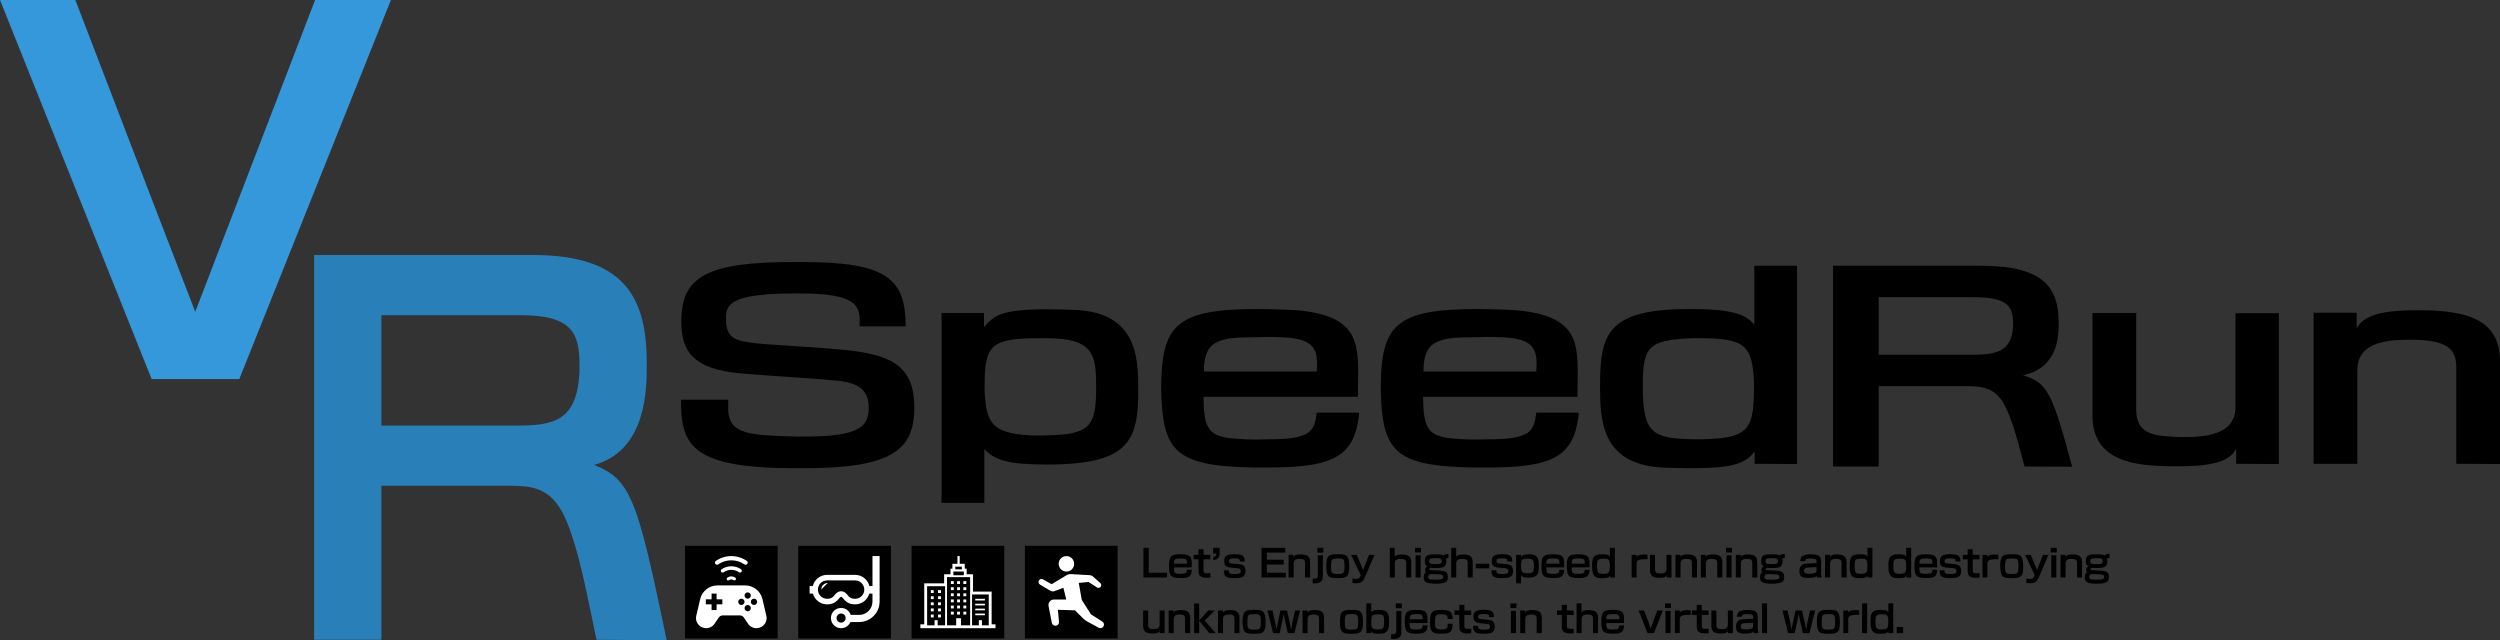 <?xml version="1.0" encoding="utf-8"?>
<!-- Generator: Adobe Illustrator 12.0.0, SVG Export Plug-In . SVG Version: 6.00 Build 51448)  -->
<!DOCTYPE svg PUBLIC "-//W3C//DTD SVG 1.1//EN" "http://www.w3.org/Graphics/SVG/1.1/DTD/svg11.dtd">
<svg  version="1.1" id="レイヤー_1" xmlns="http://www.w3.org/2000/svg" xmlns:xlink="http://www.w3.org/1999/xlink" width="1486.982" height="380.808"
	 viewBox="0 0 1486.982 380.808" overflow="visible" enable-background="new 0 0 1486.982 380.808" xml:space="preserve">
<rect x="0" y="0" width="1486.982" height="380.808" fill="#333333" stroke="none"/>
<g>
	<path fill="#3498DB" d="M90.19,225.476L0,0h44.813l42.841,111.611l28.466,73.843L187.428,0h45.095l-90.19,225.476H90.19z"/>
</g>
<g>
	<path fill="#2980B9" d="M354.813,380.527c-4.51-20.574-10.146-54.115-19.166-73.563c-7.327-15.219-16.91-18.037-31.284-18.037
		h-77.508v91.6h-40.021V151.668h129.931c55.523,0,67.924,25.93,67.924,64.542c0,15.221,0,51.578-31.284,60.314
		c21.702,8.738,25.647,19.73,43.122,104.283L354.813,380.527z M344.667,217.337c0-18.883-3.946-29.875-35.23-29.875h-82.581v65.67
		h80.607c21.984,0,35.795-2.818,37.204-31.848V217.337z"/>
</g>
<g>
	<path d="M473.292,278.5c-62.511,0-68.245-13.822-68.245-40.732h28.101v6.471c0.765,14.115,12.808,14.705,40.909,15.439h4.014
		c34.409,0,38.615-6.471,38.615-17.352c0-10.146-5.735-14.559-18.543-15.881c-14.528-1.471-43.776-3.088-58.305-4.412
		c-27.527-2.646-34.6-12.94-34.6-30.88c0-27.204,15.866-35.292,67.289-35.292h4.97c50.275,0,61.172,10.146,61.172,38.233h-27.336
		v-3.235c0-9.264-2.677-16.323-35.365-16.323h-2.676c-40.336,0-41.482,6.912-41.482,15.44c0,11.764,6.309,12.939,18.543,14.264
		c11.47,1.176,35.938,2.205,52.569,3.971c28.674,2.793,40.908,10.588,40.908,34.262c0,25.881-14.337,36.027-66.333,36.027H473.292z"
		/>
	<path d="M560.041,299.087V186.153h25.233v8.382c6.117-7.059,10.323-10.588,38.232-10.588c6.5,0,12.999,0.294,17.205,0.441
		c35.556,2.206,36.32,28.233,36.32,47.496c0,30.146-5.161,44.41-54.099,44.41c-22.557,0-31.351-2.354-37.468-9.264v32.057H560.041z
		 M585.657,233.503c1.338,17.498,3.059,25.586,33.453,25.586c1.529,0,2.867-0.146,4.206-0.146
		c24.851-0.59,28.674-5.295,28.674-28.381c0-19.999-1.529-29.41-30.013-29.41h-3.059c-29.821,0-33.262,3.971-33.262,28.527V233.503z
		"/>
	<path d="M745.889,278.058c-47.791-0.734-54.29-10.146-55.246-46.174c0-38.674,8.603-48.084,57.73-48.084
		c2.868,0,5.544,0.147,8.412,0.147c5.734,0.147,11.469,0.294,16.057,0.735c33.836,3.382,34.983,18.528,34.983,37.938
		c0,4.705-0.191,9.412-0.191,13.383h-91.758c0,20.291,3.632,23.82,19.881,24.998c3.632,0.293,7.455,0.441,11.47,0.441
		c2.294,0,4.588-0.148,7.073-0.148c25.233,0,27.527-4.559,28.865-15.881h25.233c0,2.059-0.383,3.971-0.765,5.883
		c-3.823,22.352-19.499,26.762-54.099,26.762H745.889z M783.165,221.003c0-1.471,0.191-3.235,0.191-5
		c0-12.939-7.456-15.587-29.057-15.587c-2.485,0-4.971,0.147-7.265,0.147c-22.366,0-30.968,1.911-30.968,20.439H783.165z"/>
	<path d="M876.489,278.058c-47.79-0.734-54.29-10.146-55.245-46.174c0-38.674,8.602-48.084,57.73-48.084
		c2.867,0,5.544,0.147,8.411,0.147c5.735,0.147,11.47,0.294,16.058,0.735c33.836,3.382,34.982,18.528,34.982,37.938
		c0,4.705-0.191,9.412-0.191,13.383h-91.758c0,20.291,3.633,23.82,19.881,24.998c3.633,0.293,7.456,0.441,11.471,0.441
		c2.293,0,4.588-0.148,7.072-0.148c25.233,0,27.527-4.559,28.865-15.881H939c0,2.059-0.383,3.971-0.766,5.883
		c-3.822,22.352-19.498,26.762-54.099,26.762H876.489z M913.766,221.003c0-1.471,0.191-3.235,0.191-5
		c0-12.939-7.455-15.587-29.057-15.587c-2.484,0-4.97,0.147-7.264,0.147c-22.366,0-30.969,1.911-30.969,20.439H913.766z"/>
	<path d="M1043.643,275.853V268.5c-5.162,6.766-11.471,10-38.232,10c-6.5,0-13-0.295-17.205-0.441
		c-35.747-2.205-36.512-28.086-36.512-48.82c0-30.88,4.588-45.438,53.143-45.438c26.572,0,33.453,3.382,38.615,9.264v-34.998h25.424
		V276L1043.643,275.853z M1006.557,201.152c-25.807,1.176-29.439,4.559-29.439,28.234c0,28.967,5.735,31.32,30.777,31.908
		c33.453,0,35.365-5.293,35.365-33.379c-0.765-23.676-6.309-26.764-33.645-26.764H1006.557z"/>
	<path d="M1204.217,277.47c-3.059-10.734-6.882-28.232-12.999-38.379c-4.97-7.941-11.47-9.412-21.219-9.412h-52.569v47.791h-27.146
		V158.066h88.126c37.658,0,46.07,13.528,46.07,33.674c0,7.94,0,26.909-21.22,31.468c14.72,4.559,17.396,10.295,29.248,54.408
		L1204.217,277.47z M1197.335,192.329c0-9.852-2.677-15.587-23.896-15.587h-56.01v34.262h54.672c14.91,0,24.277-1.471,25.233-16.616
		V192.329z"/>
	<path d="M1330.039,275.853v-9.117c-2.867,6.322-10.705,10.588-33.645,10.588h-3.059c-21.793,0-48.746-2.059-48.746-29.998v-61.173
		h25.998v57.202c0,15.146,10.322,16.027,26.38,16.617h2.867c21.983,0,29.821-6.471,29.821-18.234V186.3h25.807V276L1330.039,275.853
		z"/>
	<path d="M1460.984,275.853v-57.35c0-11.47-5.926-16.028-25.807-16.469c-14.528,0-33.07,0.881-33.07,18.234v55.584h-25.998v-89.847
		h25.615v9.412c4.396-8.971,18.734-10.882,35.557-10.882h3.632c26.188,0.294,46.069,5.441,46.069,30.292V276L1460.984,275.853z"/>
</g>
<rect x="407.405" y="324.63" width="55.144" height="55.143"/>
<rect x="474.803" y="324.63" width="55.144" height="55.143"/>
<rect x="542.2" y="324.63" width="55.143" height="55.143"/>
<rect x="609.597" y="324.63" width="55.144" height="55.143"/>
<g>
	<path d="M680.12,343.478V325.81h3.132v14.867h10.918v2.822L680.12,343.478z"/>
	<path d="M701.691,343.81c-5.514-0.111-6.264-1.523-6.374-6.926c0-5.803,0.992-7.213,6.661-7.213c0.331,0,0.64,0.021,0.971,0.021
		c0.661,0.021,1.323,0.045,1.853,0.109c3.904,0.508,4.036,2.779,4.036,5.691c0,0.705-0.021,1.412-0.021,2.008h-10.588
		c0,3.043,0.419,3.572,2.294,3.75c0.419,0.043,0.86,0.064,1.323,0.064c0.265,0,0.53-0.021,0.816-0.021
		c2.912,0,3.177-0.684,3.331-2.383h2.911c0,0.311-0.044,0.596-0.088,0.883c-0.441,3.354-2.25,4.016-6.242,4.016H701.691z
		 M705.993,335.251c0-0.221,0.021-0.486,0.021-0.75c0-1.941-0.86-2.338-3.353-2.338c-0.286,0-0.573,0.021-0.838,0.021
		c-2.581,0-3.573,0.287-3.573,3.066H705.993z"/>
	<path d="M719.928,343.589c-0.419,0.043-1.234,0.066-1.94,0.066h-0.464c-2.911-0.045-4.676-0.928-4.676-3.773v-7.211h-2.867v-2.648
		h2.867v-3.352h3.021v3.352h4.037v2.648h-4.059v6.484c0,1.322,0.287,1.742,1.875,1.785h0.242c0.684,0,1.39-0.064,1.963-0.109
		V343.589z"/>
	<path d="M721.658,331.171c1.499,0,1.764-1.016,1.764-1.92h-1.853v-3.418h3.86v3.439c0,2.361-1.279,3.771-3.771,3.771V331.171z"/>
	<path d="M737.468,333.994v-0.154c-0.088-1.455-0.706-1.742-3.242-1.742c-2.625,0-3.286,0.396-3.286,1.654
		c0,0.883,0.419,1.258,1.323,1.367c1.213,0.154,3.507,0.287,4.918,0.463c2.096,0.266,3.618,0.971,3.618,4.146
		c0,3.375-2.008,4.125-6.331,4.125c-5.117,0-6.528-0.729-6.551-4.676h2.912c0,1.963,0.771,2.25,3.728,2.25
		c3.374,0,3.396-0.861,3.396-1.742c0-0.773-0.088-1.457-1.5-1.654c-1.434-0.178-3.882-0.332-5.184-0.529
		c-2.624-0.441-3.132-1.896-3.132-3.574v-0.352c0.11-2.449,0.927-3.949,6.198-3.949c5.823,0,5.911,1.854,5.999,4.367H737.468z"/>
	<path d="M750.35,343.457V325.81h14.095v2.867h-10.94v4.236h10.058v2.867h-10.058v4.875h11.293v2.822L750.35,343.457z"/>
	<path d="M776.249,343.478v-8.602c0-1.721-0.684-2.404-2.978-2.471c-1.677,0-3.816,0.133-3.816,2.734v8.338h-2.999v-13.477h2.955
		v1.412c0.508-1.346,2.162-1.633,4.103-1.633h0.42c3.021,0.045,5.315,0.816,5.315,4.545v9.174L776.249,343.478z"/>
	<path d="M781.759,347.007l-0.993-0.021v-2.846h1.302c1.081-0.066,1.742-0.396,1.742-1.566v-12.285h3.022v12.771
		c0,3.219-2.515,3.947-4.853,3.947H781.759z M783.523,328.722v-2.912h3.595v2.912H783.523z"/>
	<path d="M795.905,329.648c4.831,0,6.529,0.398,6.64,7.059c0,6.066-1.104,7.191-6.684,7.191c-5.779,0-6.882-0.816-7.014-6.992
		C788.848,330.201,790.348,329.648,795.905,329.648z M799.699,336.794c0-4.213-0.529-4.631-3.573-4.631
		c-0.265,0-0.529,0.021-0.794,0.021c-3.065,0.133-3.617,0.199-3.617,4.699c0,4.08,0.507,4.521,3.728,4.521
		c0.242,0,0.507-0.023,0.771-0.023C799.368,341.382,799.699,340.787,799.699,336.794z"/>
	<path d="M809.373,342.066l-5.734-12.043h3.353l3.794,8.955l3.463-8.955h3.33l-5.867,13.566c-1.059,2.602-2.536,3.33-5.072,3.33
		c-0.75,0-1.368-0.045-2.206-0.133v-2.602c1.059,0.131,2.051,0.154,2.184,0.154c1.037,0,1.875-0.309,2.316-1.279L809.373,342.066z"
		/>
	<path d="M836.411,343.478v-8.602c0-1.324-0.354-2.383-2.912-2.471c-2.095,0-3.882,0.266-3.882,2.734v8.338h-3V325.81h2.956v5.582
		c0.573-1.479,2.536-1.611,4.213-1.611h0.331c3.948,0.066,5.293,1.588,5.293,4.545v9.174L836.411,343.478z"/>
	<path d="M841.652,328.589v-2.756h3.596v2.756H841.652z M841.961,343.478v-13.211h3.022v13.211H841.961z"/>
	<path d="M861.521,331.898c-0.685,0.023-1.214,0.178-1.479,0.553c0.066,0.109,0.221,0.639,0.221,1.41
		c0,0.354-0.044,0.684-0.088,0.971c-0.419,2.141-1.037,3.021-6.198,3.021c-1.742,0-2.228-0.021-2.801-0.176
		c-0.354,0.154-1.081,0.551-1.081,0.926c0,0.045,0,0.111,0.021,0.154c0.089,0.287,0.64,0.354,1.037,0.398
		c1.059,0.109,4.213,0.043,6.463,0.352c2.36,0.332,3.595,1.059,3.595,3.684c0,2.824-1.301,3.992-7.322,3.992
		c-6.088,0-7.036-1.234-7.036-3.947c0-0.859,0.065-2.205,1.411-2.955c-0.198-0.09-0.617-0.354-0.617-1.434
		c0-0.111,0-0.244,0.021-0.354c0.066-0.771,0.993-1.5,1.346-1.699c-0.728-0.197-1.323-1.08-1.434-1.809
		c-0.044-0.396-0.088-0.992-0.088-1.322c0-3.309,1.345-3.971,6.352-3.971c2.758,0,4.125,0.221,4.721,0.684
		c0.375-0.354,1.015-0.639,1.632-0.816c0.133-0.066,0.86-0.133,1.214-0.133h0.11V331.898z M858.367,343.125
		c0-0.529-0.089-1.189-1.279-1.344c-1.985-0.309-4.213-0.266-6-0.309h-0.044c-0.485,0-1.566,0.352-1.566,1.609
		c0,1.301,0.485,1.697,4.015,1.697c0.331,0,0.684-0.021,1.015-0.021c2.228,0,3.86-0.088,3.86-1.566V343.125z M853.669,332.009
		c-3.066,0-3.552,0.418-3.552,1.941c0,1.498,0.993,1.564,3.463,1.564c3.177,0,3.904-0.088,3.904-1.809
		c0-0.242-0.021-0.463-0.066-0.662c-0.265-0.904-1.103-1.035-3.308-1.035H853.669z"/>
	<path d="M872.956,343.478v-8.602c0-1.324-0.354-2.383-2.912-2.471c-2.095,0-3.882,0.266-3.882,2.734v8.338h-3V325.81h2.956v5.582
		c0.573-1.479,2.536-1.611,4.213-1.611h0.331c3.948,0.066,5.293,1.588,5.293,4.545v9.174L872.956,343.478z"/>
	<path d="M877.738,338.052v-2.734h8.007v2.734H877.738z"/>
	<path d="M896.619,333.994v-0.154c-0.088-1.455-0.706-1.742-3.242-1.742c-2.625,0-3.287,0.396-3.287,1.654
		c0,0.883,0.419,1.258,1.323,1.367c1.214,0.154,3.508,0.287,4.919,0.463c2.096,0.266,3.617,0.971,3.617,4.146
		c0,3.375-2.007,4.125-6.33,4.125c-5.117,0-6.528-0.729-6.551-4.676h2.911c0,1.963,0.772,2.25,3.728,2.25
		c3.375,0,3.397-0.861,3.397-1.742c0-0.773-0.089-1.457-1.5-1.654c-1.434-0.178-3.882-0.332-5.184-0.529
		c-2.625-0.441-3.132-1.896-3.132-3.574v-0.352c0.11-2.449,0.926-3.949,6.198-3.949c5.822,0,5.911,1.854,5.999,4.367H896.619z"/>
	<path d="M901.768,346.964v-16.941h2.911v1.258c0.706-1.059,1.191-1.588,4.411-1.588c0.75,0,1.5,0.045,1.985,0.066
		c4.103,0.33,4.191,4.234,4.191,7.125c0,4.521-0.596,6.66-6.242,6.66c-2.604,0-3.618-0.354-4.323-1.389v4.809H901.768z
		 M904.723,337.126c0.154,2.625,0.354,3.838,3.86,3.838c0.177,0,0.331-0.023,0.485-0.023c2.867-0.088,3.309-0.793,3.309-4.256
		c0-3-0.177-4.412-3.463-4.412h-0.354c-3.44,0-3.838,0.596-3.838,4.279V337.126z"/>
	<path d="M923.211,343.81c-5.514-0.111-6.264-1.523-6.374-6.926c0-5.803,0.992-7.213,6.661-7.213c0.331,0,0.64,0.021,0.971,0.021
		c0.661,0.021,1.323,0.045,1.853,0.109c3.904,0.508,4.036,2.779,4.036,5.691c0,0.705-0.021,1.412-0.021,2.008h-10.588
		c0,3.043,0.419,3.572,2.294,3.75c0.419,0.043,0.86,0.064,1.323,0.064c0.265,0,0.529-0.021,0.816-0.021
		c2.911,0,3.176-0.684,3.33-2.383h2.912c0,0.311-0.044,0.596-0.088,0.883c-0.441,3.354-2.25,4.016-6.242,4.016H923.211z
		 M927.512,335.251c0-0.221,0.022-0.486,0.022-0.75c0-1.941-0.86-2.338-3.353-2.338c-0.287,0-0.573,0.021-0.838,0.021
		c-2.581,0-3.573,0.287-3.573,3.066H927.512z"/>
	<path d="M938.281,343.81c-5.514-0.111-6.264-1.523-6.374-6.926c0-5.803,0.992-7.213,6.661-7.213c0.331,0,0.64,0.021,0.971,0.021
		c0.661,0.021,1.323,0.045,1.853,0.109c3.904,0.508,4.036,2.779,4.036,5.691c0,0.705-0.021,1.412-0.021,2.008h-10.588
		c0,3.043,0.419,3.572,2.294,3.75c0.419,0.043,0.86,0.064,1.323,0.064c0.265,0,0.529-0.021,0.816-0.021
		c2.911,0,3.176-0.684,3.33-2.383h2.912c0,0.311-0.044,0.596-0.088,0.883c-0.441,3.354-2.25,4.016-6.242,4.016H938.281z
		 M942.582,335.251c0-0.221,0.022-0.486,0.022-0.75c0-1.941-0.86-2.338-3.353-2.338c-0.287,0-0.573,0.021-0.838,0.021
		c-2.581,0-3.573,0.287-3.573,3.066H942.582z"/>
	<path d="M957.568,343.478v-1.102c-0.596,1.014-1.323,1.498-4.411,1.498c-0.75,0-1.5-0.043-1.985-0.064
		c-4.125-0.332-4.213-4.213-4.213-7.324c0-4.631,0.529-6.814,6.132-6.814c3.066,0,3.86,0.506,4.456,1.389v-5.25h2.934V343.5
		L957.568,343.478z M953.289,332.273c-2.978,0.178-3.396,0.684-3.396,4.236c0,4.344,0.662,4.697,3.551,4.785
		c3.86,0,4.081-0.793,4.081-5.006c-0.088-3.553-0.728-4.016-3.882-4.016H953.289z"/>
	<path d="M970.489,343.478v-13.455h2.934l0.021,1.369c0.64-1.215,1.875-1.59,4.39-1.59c0.552,0,1.434,0,2.096,0.045v2.824
		c-0.485-0.045-1.125-0.066-1.742-0.066c-3.772,0-4.765,0.926-4.765,2.689v8.184H970.489z"/>
	<path d="M991.253,343.478v-1.367c-0.33,0.949-1.234,1.588-3.882,1.588h-0.353c-2.515,0-5.625-0.309-5.625-4.5v-9.176h3v8.58
		c0,2.273,1.191,2.404,3.044,2.494h0.331c2.536,0,3.44-0.971,3.44-2.736v-8.314h2.978V343.5L991.253,343.478z"/>
	<path d="M1006.362,343.478v-8.602c0-1.721-0.684-2.404-2.978-2.471c-1.677,0-3.816,0.133-3.816,2.734v8.338h-2.999v-13.477h2.955
		v1.412c0.508-1.346,2.162-1.633,4.103-1.633h0.42c3.021,0.045,5.315,0.816,5.315,4.545v9.174L1006.362,343.478z"/>
	<path d="M1021.432,343.478v-8.602c0-1.721-0.684-2.404-2.978-2.471c-1.677,0-3.816,0.133-3.816,2.734v8.338h-2.999v-13.477h2.955
		v1.412c0.508-1.346,2.162-1.633,4.103-1.633h0.419c3.022,0.045,5.316,0.816,5.316,4.545v9.174L1021.432,343.478z"/>
	<path d="M1026.603,328.589v-2.756h3.596v2.756H1026.603z M1026.911,343.478v-13.211h3.022v13.211H1026.911z"/>
	<path d="M1042.232,343.478v-8.602c0-1.721-0.684-2.404-2.978-2.471c-1.677,0-3.816,0.133-3.816,2.734v8.338h-2.999v-13.477h2.955
		v1.412c0.508-1.346,2.162-1.633,4.103-1.633h0.419c3.022,0.045,5.316,0.816,5.316,4.545v9.174L1042.232,343.478z"/>
	<path d="M1061.541,331.898c-0.685,0.023-1.214,0.178-1.479,0.553c0.066,0.109,0.221,0.639,0.221,1.41
		c0,0.354-0.044,0.684-0.088,0.971c-0.419,2.141-1.037,3.021-6.198,3.021c-1.742,0-2.228-0.021-2.801-0.176
		c-0.354,0.154-1.081,0.551-1.081,0.926c0,0.045,0,0.111,0.021,0.154c0.089,0.287,0.64,0.354,1.037,0.398
		c1.059,0.109,4.213,0.043,6.463,0.352c2.36,0.332,3.595,1.059,3.595,3.684c0,2.824-1.301,3.992-7.322,3.992
		c-6.088,0-7.036-1.234-7.036-3.947c0-0.859,0.065-2.205,1.411-2.955c-0.198-0.09-0.617-0.354-0.617-1.434
		c0-0.111,0-0.244,0.021-0.354c0.066-0.771,0.993-1.5,1.346-1.699c-0.728-0.197-1.323-1.08-1.434-1.809
		c-0.044-0.396-0.088-0.992-0.088-1.322c0-3.309,1.345-3.971,6.352-3.971c2.758,0,4.125,0.221,4.721,0.684
		c0.375-0.354,1.015-0.639,1.632-0.816c0.133-0.066,0.86-0.133,1.214-0.133h0.11V331.898z M1058.387,343.125
		c0-0.529-0.089-1.189-1.279-1.344c-1.985-0.309-4.213-0.266-6-0.309h-0.044c-0.485,0-1.566,0.352-1.566,1.609
		c0,1.301,0.485,1.697,4.015,1.697c0.331,0,0.684-0.021,1.015-0.021c2.228,0,3.86-0.088,3.86-1.566V343.125z M1053.688,332.009
		c-3.066,0-3.552,0.418-3.552,1.941c0,1.498,0.993,1.564,3.463,1.564c3.177,0,3.904-0.088,3.904-1.809
		c0-0.242-0.021-0.463-0.066-0.662c-0.265-0.904-1.103-1.035-3.308-1.035H1053.688z"/>
	<path d="M1080.783,343.478c-0.11-0.287-0.132-0.551-0.198-0.859c-0.75,0.859-2.471,1.125-4.698,1.125
		c-4.234,0-5.47-0.838-5.624-3.904v-0.133c0-3.838,2.47-4.301,4.014-4.477c1.544-0.178,5.956-0.266,6.154-0.287
		c0.022-0.088,0.022-0.553,0.022-1.037c0-0.992-0.243-1.721-3.044-1.721h-0.508c-2.117,0-2.911,0.221-3.109,1.104
		c-0.045,0.109-0.045,0.242-0.045,0.33v0.133h-2.955c0.132-3.109,2.073-4.037,6.176-4.037h0.441
		c3.684,0.088,5.801,0.596,5.801,4.324v6.484c0,0.971,0.088,1.83,0.375,2.977L1080.783,343.478z M1080.475,337.369
		c-1.213,0.021-4.059,0.088-5.47,0.242c-0.75,0.088-1.963,0.309-1.963,1.875c0,1.324,0.661,1.787,3.484,1.787
		c3.772,0,3.948-1.258,3.948-2.141V337.369z"/>
	<path d="M1095.337,343.478v-8.602c0-1.721-0.684-2.404-2.978-2.471c-1.677,0-3.816,0.133-3.816,2.734v8.338h-2.999v-13.477h2.955
		v1.412c0.508-1.346,2.162-1.633,4.103-1.633h0.42c3.021,0.045,5.315,0.816,5.315,4.545v9.174L1095.337,343.478z"/>
	<path d="M1110.781,343.478v-1.102c-0.596,1.014-1.323,1.498-4.411,1.498c-0.75,0-1.5-0.043-1.985-0.064
		c-4.125-0.332-4.213-4.213-4.213-7.324c0-4.631,0.529-6.814,6.132-6.814c3.066,0,3.86,0.506,4.456,1.389v-5.25h2.934V343.5
		L1110.781,343.478z M1106.502,332.273c-2.978,0.178-3.396,0.684-3.396,4.236c0,4.344,0.662,4.697,3.551,4.785
		c3.86,0,4.081-0.793,4.081-5.006c-0.088-3.553-0.728-4.016-3.882-4.016H1106.502z"/>
	<path d="M1133.835,343.478v-1.102c-0.596,1.014-1.323,1.498-4.411,1.498c-0.75,0-1.5-0.043-1.985-0.064
		c-4.125-0.332-4.213-4.213-4.213-7.324c0-4.631,0.529-6.814,6.132-6.814c3.066,0,3.86,0.506,4.456,1.389v-5.25h2.934V343.5
		L1133.835,343.478z M1129.556,332.273c-2.978,0.178-3.396,0.684-3.396,4.236c0,4.344,0.662,4.697,3.551,4.785
		c3.86,0,4.081-0.793,4.081-5.006c-0.088-3.553-0.728-4.016-3.882-4.016H1129.556z"/>
	<path d="M1145.062,343.81c-5.515-0.111-6.264-1.523-6.374-6.926c0-5.803,0.992-7.213,6.661-7.213c0.331,0,0.64,0.021,0.971,0.021
		c0.661,0.021,1.323,0.045,1.853,0.109c3.904,0.508,4.036,2.779,4.036,5.691c0,0.705-0.021,1.412-0.021,2.008h-10.588
		c0,3.043,0.419,3.572,2.294,3.75c0.419,0.043,0.86,0.064,1.323,0.064c0.265,0,0.529-0.021,0.816-0.021
		c2.911,0,3.176-0.684,3.33-2.383h2.912c0,0.311-0.044,0.596-0.088,0.883c-0.441,3.354-2.25,4.016-6.242,4.016H1145.062z
		 M1149.362,335.251c0-0.221,0.022-0.486,0.022-0.75c0-1.941-0.86-2.338-3.353-2.338c-0.287,0-0.573,0.021-0.838,0.021
		c-2.581,0-3.573,0.287-3.573,3.066H1149.362z"/>
	<path d="M1163.166,333.994v-0.154c-0.088-1.455-0.706-1.742-3.242-1.742c-2.625,0-3.287,0.396-3.287,1.654
		c0,0.883,0.419,1.258,1.323,1.367c1.214,0.154,3.508,0.287,4.919,0.463c2.096,0.266,3.617,0.971,3.617,4.146
		c0,3.375-2.007,4.125-6.33,4.125c-5.117,0-6.528-0.729-6.551-4.676h2.911c0,1.963,0.772,2.25,3.728,2.25
		c3.375,0,3.397-0.861,3.397-1.742c0-0.773-0.089-1.457-1.5-1.654c-1.434-0.178-3.882-0.332-5.184-0.529
		c-2.625-0.441-3.132-1.896-3.132-3.574v-0.352c0.11-2.449,0.926-3.949,6.198-3.949c5.822,0,5.911,1.854,5.999,4.367H1163.166z"/>
	<path d="M1177.433,343.589c-0.42,0.043-1.235,0.066-1.941,0.066h-0.463c-2.912-0.045-4.677-0.928-4.677-3.773v-7.211h-2.867v-2.648
		h2.867v-3.352h3.022v3.352h4.036v2.648h-4.059v6.484c0,1.322,0.287,1.742,1.875,1.785h0.242c0.685,0,1.39-0.064,1.964-0.109
		V343.589z"/>
	<path d="M1179.162,343.478v-13.455h2.934l0.021,1.369c0.64-1.215,1.875-1.59,4.39-1.59c0.552,0,1.434,0,2.096,0.045v2.824
		c-0.485-0.045-1.125-0.066-1.742-0.066c-3.772,0-4.765,0.926-4.765,2.689v8.184H1179.162z"/>
	<path d="M1196.771,329.648c4.831,0,6.529,0.398,6.64,7.059c0,6.066-1.104,7.191-6.684,7.191c-5.779,0-6.882-0.816-7.014-6.992
		C1189.714,330.201,1191.213,329.648,1196.771,329.648z M1200.565,336.794c0-4.213-0.529-4.631-3.573-4.631
		c-0.265,0-0.529,0.021-0.794,0.021c-3.065,0.133-3.617,0.199-3.617,4.699c0,4.08,0.507,4.521,3.728,4.521
		c0.242,0,0.507-0.023,0.771-0.023C1200.234,341.382,1200.565,340.787,1200.565,336.794z"/>
	<path d="M1210.239,342.066l-5.734-12.043h3.353l3.794,8.955l3.463-8.955h3.33l-5.867,13.566c-1.059,2.602-2.536,3.33-5.072,3.33
		c-0.75,0-1.368-0.045-2.206-0.133v-2.602c1.059,0.131,2.051,0.154,2.184,0.154c1.037,0,1.875-0.309,2.316-1.279L1210.239,342.066z"
		/>
	<path d="M1219.751,328.589v-2.756h3.596v2.756H1219.751z M1220.06,343.478v-13.211h3.022v13.211H1220.06z"/>
	<path d="M1235.381,343.478v-8.602c0-1.721-0.684-2.404-2.978-2.471c-1.677,0-3.816,0.133-3.816,2.734v8.338h-2.999v-13.477h2.955
		v1.412c0.508-1.346,2.162-1.633,4.103-1.633h0.419c3.022,0.045,5.316,0.816,5.316,4.545v9.174L1235.381,343.478z"/>
	<path d="M1254.69,331.898c-0.685,0.023-1.214,0.178-1.479,0.553c0.066,0.109,0.221,0.639,0.221,1.41
		c0,0.354-0.044,0.684-0.088,0.971c-0.419,2.141-1.037,3.021-6.198,3.021c-1.742,0-2.228-0.021-2.801-0.176
		c-0.354,0.154-1.081,0.551-1.081,0.926c0,0.045,0,0.111,0.021,0.154c0.089,0.287,0.64,0.354,1.037,0.398
		c1.059,0.109,4.213,0.043,6.463,0.352c2.36,0.332,3.595,1.059,3.595,3.684c0,2.824-1.301,3.992-7.322,3.992
		c-6.088,0-7.036-1.234-7.036-3.947c0-0.859,0.065-2.205,1.411-2.955c-0.198-0.09-0.617-0.354-0.617-1.434
		c0-0.111,0-0.244,0.021-0.354c0.066-0.771,0.993-1.5,1.346-1.699c-0.728-0.197-1.323-1.08-1.434-1.809
		c-0.044-0.396-0.088-0.992-0.088-1.322c0-3.309,1.345-3.971,6.352-3.971c2.758,0,4.125,0.221,4.721,0.684
		c0.375-0.354,1.015-0.639,1.632-0.816c0.133-0.066,0.86-0.133,1.214-0.133h0.11V331.898z M1251.536,343.125
		c0-0.529-0.089-1.189-1.279-1.344c-1.985-0.309-4.213-0.266-6-0.309h-0.044c-0.485,0-1.566,0.352-1.566,1.609
		c0,1.301,0.485,1.697,4.015,1.697c0.331,0,0.684-0.021,1.015-0.021c2.228,0,3.86-0.088,3.86-1.566V343.125z M1246.838,332.009
		c-3.066,0-3.552,0.418-3.552,1.941c0,1.498,0.993,1.564,3.463,1.564c3.177,0,3.904-0.088,3.904-1.809
		c0-0.242-0.021-0.463-0.066-0.662c-0.265-0.904-1.103-1.035-3.308-1.035H1246.838z"/>
	<path d="M689.785,376.564v-1.367c-0.331,0.949-1.235,1.588-3.882,1.588h-0.353c-2.515,0-5.625-0.309-5.625-4.5v-9.176h3v8.58
		c0,2.273,1.191,2.404,3.044,2.494h0.331c2.536,0,3.44-0.971,3.44-2.736v-8.314h2.978v13.453L689.785,376.564z"/>
	<path d="M704.895,376.564v-8.602c0-1.721-0.684-2.404-2.978-2.471c-1.677,0-3.816,0.133-3.816,2.734v8.338h-3v-13.477h2.956v1.412
		c0.508-1.346,2.162-1.633,4.103-1.633h0.419c3.022,0.045,5.316,0.816,5.316,4.545v9.174L704.895,376.564z"/>
	<path d="M719.259,376.564l-6-7.301v7.301h-3v-17.645h3V369l5.426-5.891h3.838l-5.911,6.045l6.463,7.432L719.259,376.564z"/>
	<path d="M734.227,376.564v-8.602c0-1.721-0.684-2.404-2.978-2.471c-1.677,0-3.816,0.133-3.816,2.734v8.338h-3v-13.477h2.956v1.412
		c0.508-1.346,2.162-1.633,4.103-1.633h0.419c3.022,0.045,5.316,0.816,5.316,4.545v9.174L734.227,376.564z"/>
	<path d="M746.138,362.734c4.831,0,6.529,0.398,6.64,7.059c0,6.066-1.104,7.191-6.684,7.191c-5.779,0-6.882-0.816-7.015-6.992
		C739.079,363.287,740.579,362.734,746.138,362.734z M749.932,369.88c0-4.213-0.529-4.631-3.573-4.631
		c-0.265,0-0.529,0.021-0.794,0.021c-3.066,0.133-3.617,0.199-3.617,4.699c0,4.08,0.507,4.521,3.728,4.521
		c0.242,0,0.507-0.023,0.771-0.023C749.601,374.468,749.932,373.873,749.932,369.88z"/>
	<path d="M765.984,376.564c0,0-1.677-7.5-1.743-7.719c-0.088-0.441-0.595-3.023-0.64-3.398c-0.021-0.088-0.044-0.131-0.065-0.131
		c-0.022,0-0.066,0.043-0.066,0.131c-0.022,0.375-0.573,3.133-0.64,3.42c-0.044,0.242-1.698,7.697-1.698,7.697h-3.927l-3.353-13.455
		h3l1.677,7.434c0.176,0.816,0.551,2.934,0.661,3.574c0,0.066,0.022,0.088,0.044,0.088c0.022,0,0.044-0.021,0.066-0.111
		c0.133-0.572,0.552-2.822,0.706-3.506l1.61-7.479h3.838c0,0,1.676,7.037,1.72,7.279c0.155,0.662,0.662,3.662,0.662,3.662
		c0.022,0.133,0.044,0.221,0.088,0.221c0.022,0,0.045-0.088,0.066-0.221c0,0,0.485-2.934,0.64-3.641
		c0.066-0.309,1.677-7.301,1.677-7.301h2.978l-3.375,13.455H765.984z"/>
	<path d="M784.543,376.564v-8.602c0-1.721-0.684-2.404-2.978-2.471c-1.677,0-3.816,0.133-3.816,2.734v8.338h-2.999v-13.477h2.955
		v1.412c0.508-1.346,2.162-1.633,4.103-1.633h0.419c3.022,0.045,5.316,0.816,5.316,4.545v9.174L784.543,376.564z"/>
	<path d="M804.063,362.734c4.831,0,6.529,0.398,6.64,7.059c0,6.066-1.104,7.191-6.684,7.191c-5.779,0-6.882-0.816-7.014-6.992
		C797.006,363.287,798.506,362.734,804.063,362.734z M807.857,369.88c0-4.213-0.529-4.631-3.573-4.631
		c-0.265,0-0.529,0.021-0.794,0.021c-3.065,0.133-3.617,0.199-3.617,4.699c0,4.08,0.507,4.521,3.728,4.521
		c0.242,0,0.507-0.023,0.771-0.023C807.526,374.468,807.857,373.873,807.857,369.88z"/>
	<path d="M812.679,376.564v-17.668h2.934v5.25c0.596-0.838,1.213-1.389,4.478-1.389c5.426,0,6.11,2.006,6.11,6.814
		c0,1.125-0.045,2.295-0.155,3.111c-0.529,4.256-3.617,4.277-6.153,4.277c-2.559,0-3.529-0.33-4.301-1.543l0.021,1.146H812.679z
		 M820.002,374.38c2.69-0.088,3.265-0.639,3.265-4.609c0-3.42-0.287-4.301-3.331-4.389h-0.507c-3.198,0-3.706,0.617-3.794,3.992
		c0,3.969,0.088,5.006,3.903,5.006H820.002z"/>
	<path d="M828.445,380.093l-0.993-0.021v-2.846h1.302c1.081-0.066,1.742-0.396,1.742-1.566v-12.285h3.022v12.771
		c0,3.219-2.515,3.947-4.853,3.947H828.445z M830.21,361.808v-2.912h3.595v2.912H830.21z"/>
	<path d="M841.908,376.896c-5.514-0.111-6.264-1.523-6.374-6.926c0-5.803,0.992-7.213,6.661-7.213c0.331,0,0.64,0.021,0.971,0.021
		c0.661,0.021,1.323,0.045,1.853,0.109c3.904,0.508,4.036,2.779,4.036,5.691c0,0.705-0.021,1.412-0.021,2.008h-10.588
		c0,3.043,0.419,3.572,2.294,3.75c0.419,0.043,0.86,0.064,1.323,0.064c0.265,0,0.529-0.021,0.816-0.021
		c2.911,0,3.176-0.684,3.33-2.383h2.912c0,0.311-0.044,0.596-0.088,0.883c-0.441,3.354-2.25,4.016-6.242,4.016H841.908z
		 M846.209,368.337c0-0.221,0.022-0.486,0.022-0.75c0-1.941-0.86-2.338-3.353-2.338c-0.287,0-0.573,0.021-0.838,0.021
		c-2.581,0-3.573,0.287-3.573,3.066H846.209z"/>
	<path d="M861.081,368.226c-0.021-0.264-0.021-0.572-0.044-0.793c-0.198-1.676-1.146-2.051-3.44-2.051h-0.441
		c-3.397,0-3.617,1.059-3.617,4.588c0,3.748,0.33,4.367,3.903,4.367c3.044,0,3.64-0.465,3.64-3.332h2.956
		c-0.154,4.521-0.993,5.912-6.529,5.912c-0.904,0-1.676-0.021-2.315-0.066c-3.684-0.287-4.588-1.92-4.588-6.859
		c0-6.42,1.367-7.213,6.926-7.213c4.434,0,6.088,0.816,6.396,4.125c0.021,0.352,0.021,0.926,0.044,1.322H861.081z"/>
	<path d="M875.062,376.675c-0.42,0.043-1.235,0.066-1.941,0.066h-0.463c-2.912-0.045-4.677-0.928-4.677-3.773v-7.211h-2.867v-2.648
		h2.867v-3.352h3.022v3.352h4.036v2.648h-4.059v6.484c0,1.322,0.287,1.742,1.875,1.785h0.242c0.685,0,1.39-0.064,1.964-0.109
		V376.675z"/>
	<path d="M885.74,367.08v-0.154c-0.088-1.455-0.706-1.742-3.242-1.742c-2.625,0-3.287,0.396-3.287,1.654
		c0,0.883,0.419,1.258,1.323,1.367c1.214,0.154,3.508,0.287,4.919,0.463c2.096,0.266,3.617,0.971,3.617,4.146
		c0,3.375-2.007,4.125-6.33,4.125c-5.117,0-6.528-0.729-6.551-4.676h2.911c0,1.963,0.772,2.25,3.728,2.25
		c3.375,0,3.397-0.861,3.397-1.742c0-0.773-0.089-1.457-1.5-1.654c-1.434-0.178-3.882-0.332-5.184-0.529
		c-2.625-0.441-3.132-1.896-3.132-3.574v-0.352c0.11-2.449,0.926-3.949,6.198-3.949c5.822,0,5.911,1.854,5.999,4.367H885.74z"/>
	<path d="M898.392,361.675v-2.756h3.596v2.756H898.392z M898.7,376.564v-13.211h3.022v13.211H898.7z"/>
	<path d="M914.022,376.564v-8.602c0-1.721-0.684-2.404-2.978-2.471c-1.677,0-3.816,0.133-3.816,2.734v8.338h-2.999v-13.477h2.955
		v1.412c0.508-1.346,2.162-1.633,4.103-1.633h0.42c3.021,0.045,5.315,0.816,5.315,4.545v9.174L914.022,376.564z"/>
	<path d="M936.026,376.675c-0.42,0.043-1.235,0.066-1.941,0.066h-0.463c-2.912-0.045-4.677-0.928-4.677-3.773v-7.211h-2.867v-2.648
		h2.867v-3.352h3.022v3.352h4.036v2.648h-4.059v6.484c0,1.322,0.287,1.742,1.875,1.785h0.242c0.685,0,1.39-0.064,1.964-0.109
		V376.675z"/>
	<path d="M947.531,376.564v-8.602c0-1.324-0.354-2.383-2.912-2.471c-2.095,0-3.882,0.266-3.882,2.734v8.338h-3v-17.668h2.956v5.582
		c0.573-1.479,2.536-1.611,4.213-1.611h0.331c3.948,0.066,5.293,1.588,5.293,4.545v9.174L947.531,376.564z"/>
	<path d="M958.828,376.896c-5.514-0.111-6.264-1.523-6.374-6.926c0-5.803,0.992-7.213,6.661-7.213c0.331,0,0.64,0.021,0.971,0.021
		c0.661,0.021,1.323,0.045,1.853,0.109c3.904,0.508,4.036,2.779,4.036,5.691c0,0.705-0.021,1.412-0.021,2.008h-10.588
		c0,3.043,0.419,3.572,2.294,3.75c0.419,0.043,0.86,0.064,1.323,0.064c0.265,0,0.529-0.021,0.816-0.021
		c2.911,0,3.176-0.684,3.33-2.383h2.912c0,0.311-0.044,0.596-0.088,0.883c-0.441,3.354-2.25,4.016-6.242,4.016H958.828z
		 M963.129,368.337c0-0.221,0.022-0.486,0.022-0.75c0-1.941-0.86-2.338-3.353-2.338c-0.287,0-0.573,0.021-0.838,0.021
		c-2.581,0-3.573,0.287-3.573,3.066H963.129z"/>
	<path d="M979.965,376.564l-5.36-13.455h3.242l2.471,6.33c0.177,0.465,1.5,4.545,1.5,4.545s1.411-4.146,1.544-4.5l2.382-6.375h3.287
		l-5.294,13.455H979.965z"/>
	<path d="M990.317,361.675v-2.756h3.596v2.756H990.317z M990.626,376.564v-13.211h3.022v13.211H990.626z"/>
	<path d="M996.189,376.564v-13.455h2.934l0.021,1.369c0.64-1.215,1.875-1.59,4.39-1.59c0.552,0,1.434,0,2.096,0.045v2.824
		c-0.485-0.045-1.125-0.066-1.742-0.066c-3.772,0-4.765,0.926-4.765,2.689v8.184H996.189z"/>
	<path d="M1016.283,376.675c-0.42,0.043-1.235,0.066-1.941,0.066h-0.463c-2.912-0.045-4.677-0.928-4.677-3.773v-7.211h-2.867v-2.648
		h2.867v-3.352h3.022v3.352h4.036v2.648h-4.059v6.484c0,1.322,0.287,1.742,1.875,1.785h0.242c0.685,0,1.39-0.064,1.964-0.109
		V376.675z"/>
	<path d="M1027.766,376.564v-1.367c-0.33,0.949-1.234,1.588-3.882,1.588h-0.353c-2.515,0-5.625-0.309-5.625-4.5v-9.176h3v8.58
		c0,2.273,1.191,2.404,3.044,2.494h0.331c2.536,0,3.44-0.971,3.44-2.736v-8.314h2.978v13.453L1027.766,376.564z"/>
	<path d="M1043.091,376.564c-0.11-0.287-0.132-0.551-0.198-0.859c-0.75,0.859-2.471,1.125-4.698,1.125
		c-4.234,0-5.47-0.838-5.624-3.904v-0.133c0-3.838,2.47-4.301,4.014-4.477c1.544-0.178,5.956-0.266,6.154-0.287
		c0.022-0.088,0.022-0.553,0.022-1.037c0-0.992-0.243-1.721-3.044-1.721h-0.508c-2.117,0-2.911,0.221-3.109,1.104
		c-0.045,0.109-0.045,0.242-0.045,0.33v0.133h-2.955c0.132-3.109,2.073-4.037,6.176-4.037h0.441
		c3.684,0.088,5.801,0.596,5.801,4.324v6.484c0,0.971,0.088,1.83,0.375,2.977L1043.091,376.564z M1042.782,370.455
		c-1.213,0.021-4.059,0.088-5.47,0.242c-0.75,0.088-1.963,0.309-1.963,1.875c0,1.324,0.661,1.787,3.484,1.787
		c3.772,0,3.948-1.258,3.948-2.141V370.455z"/>
	<path d="M1048.028,376.564v-17.668h3.021v17.689L1048.028,376.564z"/>
	<path d="M1072.326,376.564c0,0-1.677-7.5-1.743-7.719c-0.088-0.441-0.595-3.023-0.64-3.398c-0.021-0.088-0.044-0.131-0.065-0.131
		c-0.022,0-0.066,0.043-0.066,0.131c-0.022,0.375-0.573,3.133-0.64,3.42c-0.044,0.242-1.698,7.697-1.698,7.697h-3.927l-3.353-13.455
		h3l1.677,7.434c0.176,0.816,0.551,2.934,0.661,3.574c0,0.066,0.022,0.088,0.044,0.088c0.022,0,0.044-0.021,0.066-0.111
		c0.133-0.572,0.552-2.822,0.706-3.506l1.61-7.479h3.838c0,0,1.676,7.037,1.72,7.279c0.155,0.662,0.662,3.662,0.662,3.662
		c0.022,0.133,0.044,0.221,0.088,0.221c0.022,0,0.045-0.088,0.066-0.221c0,0,0.485-2.934,0.64-3.641
		c0.066-0.309,1.677-7.301,1.677-7.301h2.978l-3.375,13.455H1072.326z"/>
	<path d="M1087.726,362.734c4.831,0,6.529,0.398,6.64,7.059c0,6.066-1.104,7.191-6.684,7.191c-5.779,0-6.882-0.816-7.014-6.992
		C1080.668,363.287,1082.168,362.734,1087.726,362.734z M1091.52,369.88c0-4.213-0.529-4.631-3.573-4.631
		c-0.265,0-0.529,0.021-0.794,0.021c-3.065,0.133-3.617,0.199-3.617,4.699c0,4.08,0.507,4.521,3.728,4.521
		c0.242,0,0.507-0.023,0.771-0.023C1091.188,374.468,1091.52,373.873,1091.52,369.88z"/>
	<path d="M1096.395,376.564v-13.455h2.934l0.021,1.369c0.64-1.215,1.875-1.59,4.39-1.59c0.552,0,1.434,0,2.096,0.045v2.824
		c-0.485-0.045-1.125-0.066-1.742-0.066c-3.772,0-4.765,0.926-4.765,2.689v8.184H1096.395z"/>
	<path d="M1107.547,376.564v-17.668h3.021v17.689L1107.547,376.564z"/>
	<path d="M1123.189,376.564v-1.102c-0.596,1.014-1.323,1.498-4.411,1.498c-0.75,0-1.5-0.043-1.985-0.064
		c-4.125-0.332-4.213-4.213-4.213-7.324c0-4.631,0.529-6.814,6.132-6.814c3.066,0,3.86,0.506,4.456,1.389v-5.25h2.934v17.689
		L1123.189,376.564z M1118.91,365.359c-2.978,0.178-3.396,0.684-3.396,4.236c0,4.344,0.662,4.697,3.551,4.785
		c3.86,0,4.081-0.793,4.081-5.006c-0.088-3.553-0.728-4.016-3.882-4.016H1118.91z"/>
	<path d="M1128.13,376.585v-3.705h3.815v3.729L1128.13,376.585z"/>
</g>
<g>
	<path fill="#FFFFFF" d="M455.856,366.414l-2.442-10.385c-1.237-4.615-5.42-7.824-10.198-7.824h-16.478
		c-4.778,0-8.961,3.209-10.198,7.824l-2.442,10.385c-0.625,2.98,1.096,5.951,3.99,6.895l0.143,0.045
		c2.681,0.873,5.604-0.252,7.011-2.695l2.124-3.141c0.533-0.926,1.521-1.498,2.59-1.498h10.044c1.068,0,2.056,0.572,2.589,1.498
		l2.125,3.141c1.406,2.443,4.331,3.568,7.011,2.695l0.143-0.045C454.761,372.365,456.481,369.394,455.856,366.414z M429.647,359.455
		h-3.422v3.422h-2.979v-3.422h-3.421v-2.977h3.421v-3.42h2.979v3.42h3.422V359.455z M444.72,352.345
		c1.036,0,1.875,0.838,1.875,1.873s-0.839,1.875-1.875,1.875c-1.035,0-1.874-0.84-1.874-1.875S443.685,352.345,444.72,352.345z
		 M440.972,359.843c-1.034,0-1.874-0.842-1.874-1.877s0.84-1.873,1.874-1.873c1.036,0,1.874,0.838,1.874,1.873
		S442.008,359.843,440.972,359.843z M444.72,363.589c-1.035,0-1.874-0.84-1.874-1.873c0-1.037,0.839-1.875,1.874-1.875
		c1.036,0,1.875,0.838,1.875,1.875C446.595,362.75,445.756,363.589,444.72,363.589z M448.468,359.843
		c-1.034,0-1.873-0.842-1.873-1.877s0.839-1.873,1.873-1.873c1.036,0,1.874,0.838,1.874,1.873S449.504,359.843,448.468,359.843z"/>
	<path fill="#FFFFFF" d="M427.184,335.689c2.221-1.529,4.9-2.424,7.794-2.426c2.894,0.002,5.572,0.896,7.794,2.426
		c0.57,0.393,1.351,0.248,1.744-0.32c0.393-0.572,0.249-1.352-0.321-1.744c-2.62-1.805-5.802-2.867-9.217-2.867
		c-3.416,0-6.597,1.063-9.217,2.867c-0.57,0.393-0.713,1.174-0.32,1.744S426.614,336.082,427.184,335.689z"/>
	<path fill="#FFFFFF" d="M441.048,340.101c0.336-0.488,0.213-1.158-0.275-1.494h-0.001c-1.646-1.137-3.647-1.805-5.794-1.805
		c-2.147,0-4.149,0.668-5.795,1.805c-0.489,0.336-0.612,1.006-0.276,1.492c0.337,0.49,1.006,0.613,1.495,0.277
		c1.306-0.9,2.875-1.424,4.576-1.424c1.7,0,3.27,0.523,4.576,1.424C440.042,340.712,440.711,340.589,441.048,340.101z"/>
	<path fill="#FFFFFF" d="M432.603,343.585c-0.407,0.281-0.51,0.838-0.23,1.246c0.28,0.406,0.838,0.51,1.245,0.23
		c0.389-0.268,0.852-0.422,1.36-0.422c0.508,0,0.972,0.154,1.359,0.42c0.406,0.281,0.964,0.178,1.244-0.229s0.179-0.965-0.229-1.244
		c-0.672-0.465-1.495-0.738-2.374-0.738C434.098,342.847,433.275,343.123,432.603,343.585z"/>
</g>
<g>
	<path fill="#FFFFFF" d="M488.501,350.603l3.859-3.859C490.229,346.744,488.501,348.472,488.501,350.603z"/>
	<path fill="#FFFFFF" d="M518.941,330.757v17.838h-1.811c-0.941-3.832-4.398-6.672-8.519-6.672h-16.66
		c-4.12,0-7.575,2.84-8.519,6.672h-1.881v4.49h1.958c1.04,3.684,4.425,6.385,8.441,6.385c3.394,0,5.508-1.338,7.412-3.879
		c0.35-0.465,0.698-0.619,0.918-0.619c0.221,0,0.569,0.154,0.918,0.619c1.904,2.541,4.019,3.879,7.412,3.879
		c4.018,0,7.401-2.701,8.442-6.385h1.887v4.723c0,1.098-0.221,2.135-0.621,3.082c-0.601,1.418-1.607,2.633-2.873,3.486
		c-0.632,0.428-1.328,0.766-2.07,0.996c-0.743,0.232-1.533,0.355-2.357,0.355h-5.027c-0.05-0.154-0.105-0.307-0.169-0.455
		c-0.458-1.084-1.22-2-2.181-2.65c-0.961-0.648-2.129-1.029-3.371-1.029c-0.828,0-1.624,0.168-2.346,0.475
		c-1.084,0.457-2.001,1.221-2.65,2.18c-0.65,0.961-1.031,2.129-1.031,3.371c0,0.828,0.17,1.625,0.475,2.348
		c0.459,1.084,1.222,2,2.182,2.65c0.959,0.648,2.128,1.029,3.371,1.029c0.827,0,1.624-0.168,2.346-0.475
		c1.084-0.459,2.001-1.221,2.65-2.182c0.213-0.314,0.396-0.652,0.548-1.006h5.204c1.676,0,3.282-0.342,4.74-0.959
		c2.188-0.926,4.042-2.467,5.355-4.408c0.655-0.973,1.177-2.045,1.532-3.189c0.357-1.145,0.548-2.363,0.548-3.619v-27.051H518.941z
		 M508.612,356.162c-2.131,0-3.332-0.645-4.766-2.555c-0.926-1.236-2.226-1.943-3.564-1.943c-1.338,0-2.639,0.707-3.564,1.943
		c-1.433,1.91-2.636,2.555-4.767,2.555c-3.013,0-5.464-2.451-5.464-5.465s2.451-5.465,5.464-5.465h16.661
		c3.014,0,5.466,2.451,5.466,5.465S511.626,356.162,508.612,356.162z M502.776,368.675c-0.205,0.488-0.553,0.904-0.986,1.199
		c-0.436,0.293-0.95,0.463-1.519,0.463c-0.38,0-0.732-0.076-1.058-0.213c-0.485-0.205-0.903-0.553-1.197-0.986
		c-0.293-0.436-0.463-0.949-0.463-1.52c0-0.379,0.076-0.732,0.213-1.057c0.205-0.486,0.552-0.904,0.986-1.197
		c0.436-0.293,0.95-0.463,1.519-0.463c0.38,0,0.732,0.076,1.058,0.213c0.485,0.205,0.903,0.553,1.196,0.986
		c0.293,0.436,0.464,0.949,0.464,1.518C502.989,368,502.913,368.353,502.776,368.675z"/>
</g>
<g>
	<rect x="565.571" y="345.648" fill="#FFFFFF" width="1.718" height="1.715"/>
	<rect x="569.295" y="345.648" fill="#FFFFFF" width="1.717" height="1.715"/>
	<rect x="573.018" y="345.648" fill="#FFFFFF" width="1.719" height="1.715"/>
	<rect x="565.571" y="349.281" fill="#FFFFFF" width="1.718" height="1.717"/>
	<rect x="569.295" y="349.281" fill="#FFFFFF" width="1.717" height="1.717"/>
	<rect x="573.018" y="349.281" fill="#FFFFFF" width="1.719" height="1.717"/>
	<rect x="565.571" y="352.916" fill="#FFFFFF" width="1.718" height="1.717"/>
	<rect x="569.295" y="352.916" fill="#FFFFFF" width="1.717" height="1.717"/>
	<rect x="573.018" y="352.916" fill="#FFFFFF" width="1.719" height="1.717"/>
	<rect x="565.571" y="356.548" fill="#FFFFFF" width="1.718" height="1.717"/>
	<rect x="569.295" y="356.548" fill="#FFFFFF" width="1.717" height="1.717"/>
	<rect x="573.018" y="356.548" fill="#FFFFFF" width="1.719" height="1.717"/>
	<rect x="565.571" y="360.181" fill="#FFFFFF" width="1.718" height="1.717"/>
	<rect x="553.642" y="350.998" fill="#FFFFFF" width="1.717" height="1.719"/>
	<rect x="553.642" y="354.632" fill="#FFFFFF" width="1.717" height="1.717"/>
	<rect x="553.642" y="358.267" fill="#FFFFFF" width="1.717" height="1.717"/>
	<rect x="553.642" y="361.9" fill="#FFFFFF" width="1.717" height="1.717"/>
	<rect x="553.642" y="365.533" fill="#FFFFFF" width="1.717" height="1.717"/>
	<rect x="557.938" y="350.998" fill="#FFFFFF" width="1.716" height="1.719"/>
	<rect x="557.938" y="354.632" fill="#FFFFFF" width="1.716" height="1.717"/>
	<rect x="557.938" y="358.267" fill="#FFFFFF" width="1.716" height="1.717"/>
	<rect x="557.938" y="361.9" fill="#FFFFFF" width="1.716" height="1.717"/>
	<rect x="557.938" y="365.533" fill="#FFFFFF" width="1.716" height="1.717"/>
	<rect x="569.295" y="360.181" fill="#FFFFFF" width="1.717" height="1.717"/>
	<rect x="573.018" y="360.181" fill="#FFFFFF" width="1.719" height="1.717"/>
	<rect x="565.571" y="363.816" fill="#FFFFFF" width="1.718" height="1.717"/>
	<rect x="569.295" y="363.816" fill="#FFFFFF" width="1.717" height="1.717"/>
	<rect x="573.018" y="363.816" fill="#FFFFFF" width="1.719" height="1.717"/>
	<rect x="580.08" y="356.162" fill="#FFFFFF" width="5.727" height="1"/>
	<rect x="580.08" y="359.089" fill="#FFFFFF" width="5.727" height="0.998"/>
	<rect x="580.08" y="362.013" fill="#FFFFFF" width="5.727" height="0.998"/>
	<rect x="580.08" y="364.937" fill="#FFFFFF" width="5.727" height="1"/>
	<path fill="#FFFFFF" d="M589.815,371.355v-19.471h-11.072v-10.309h-3.776v-3.344h-1.146v-2.893h-3.008v-4.582h-1.335v4.582h-2.992
		v2.893h-1.146v3.344h-3.776v5.385h-11.835v24.395h-2.292v2.291h2.864h11.835h1.146h13.744h1.146h11.073h2.862v-2.291H589.815z
		 M562.136,371.927h-4.426v-3.053h-1.838v3.053h-4.427v-23.248h10.69V371.927L562.136,371.927z M568.203,337.056h3.899v1.586h-3.899
		V337.056z M567.06,339.951h6.189v2.197h-6.189V339.951z M577.025,352.457v19.471h-5.44v-4.197h-2.863v4.197h-5.44v-24.393v-4.242
		h2.632h8.481h2.631V352.457z M588.098,371.927h-4.045v-3.053h-1.838v3.053h-4.044v-18.324h9.927V371.927L588.098,371.927z"/>
</g>
<g>
	<path fill="#FFFFFF" d="M634.293,339.962c2.542,0,4.603-2.061,4.603-4.604c0-2.541-2.061-4.602-4.603-4.602
		c-2.541,0-4.602,2.061-4.602,4.602C629.691,337.902,631.752,339.962,634.293,339.962z"/>
	<path fill="#FFFFFF" d="M655.651,369.726l-6.766-4.326l-5.452-8.564l-1.794-10.127l5.839-0.541l5.023,3.248
		c0.675,0.436,1.566,0.313,2.097-0.291l0.028-0.033c0.588-0.668,0.526-1.688-0.14-2.279l-4.497-3.996
		c-0.485-0.432-1.104-0.68-1.753-0.703l-11.22-0.627c-0.346-0.018-0.668,0.008-0.668,0.008c-0.144,0.012-0.29,0.029-0.436,0.055
		c-0.817,0.141-1.551,0.479-2.161,0.955l-8.25,4.98l-5.196-2.906c-0.807-0.451-1.825-0.184-2.305,0.607l-0.065,0.105
		c-0.238,0.393-0.311,0.863-0.199,1.307c0.109,0.443,0.393,0.826,0.786,1.061l6.192,3.695c0.771,0.461,1.71,0.543,2.549,0.227
		l5.226-1.977l1.739,7.016l-7.339-0.029c-0.974-0.004-1.898,0.43-2.52,1.18c-0.62,0.75-0.873,1.738-0.688,2.695l1.944,10.012
		c0.215,1.109,1.267,1.852,2.384,1.686l0.083-0.014c1.105-0.166,1.891-1.166,1.788-2.279l-0.659-7.174l10.213,0.322l4.783,4.82
		c0.666,0.672,1.426,1.242,2.257,1.695l7.104,3.881c0.996,0.516,2.22,0.146,2.767-0.832l0.04-0.068
		C656.932,371.537,656.606,370.304,655.651,369.726z"/>
</g>
</svg>
